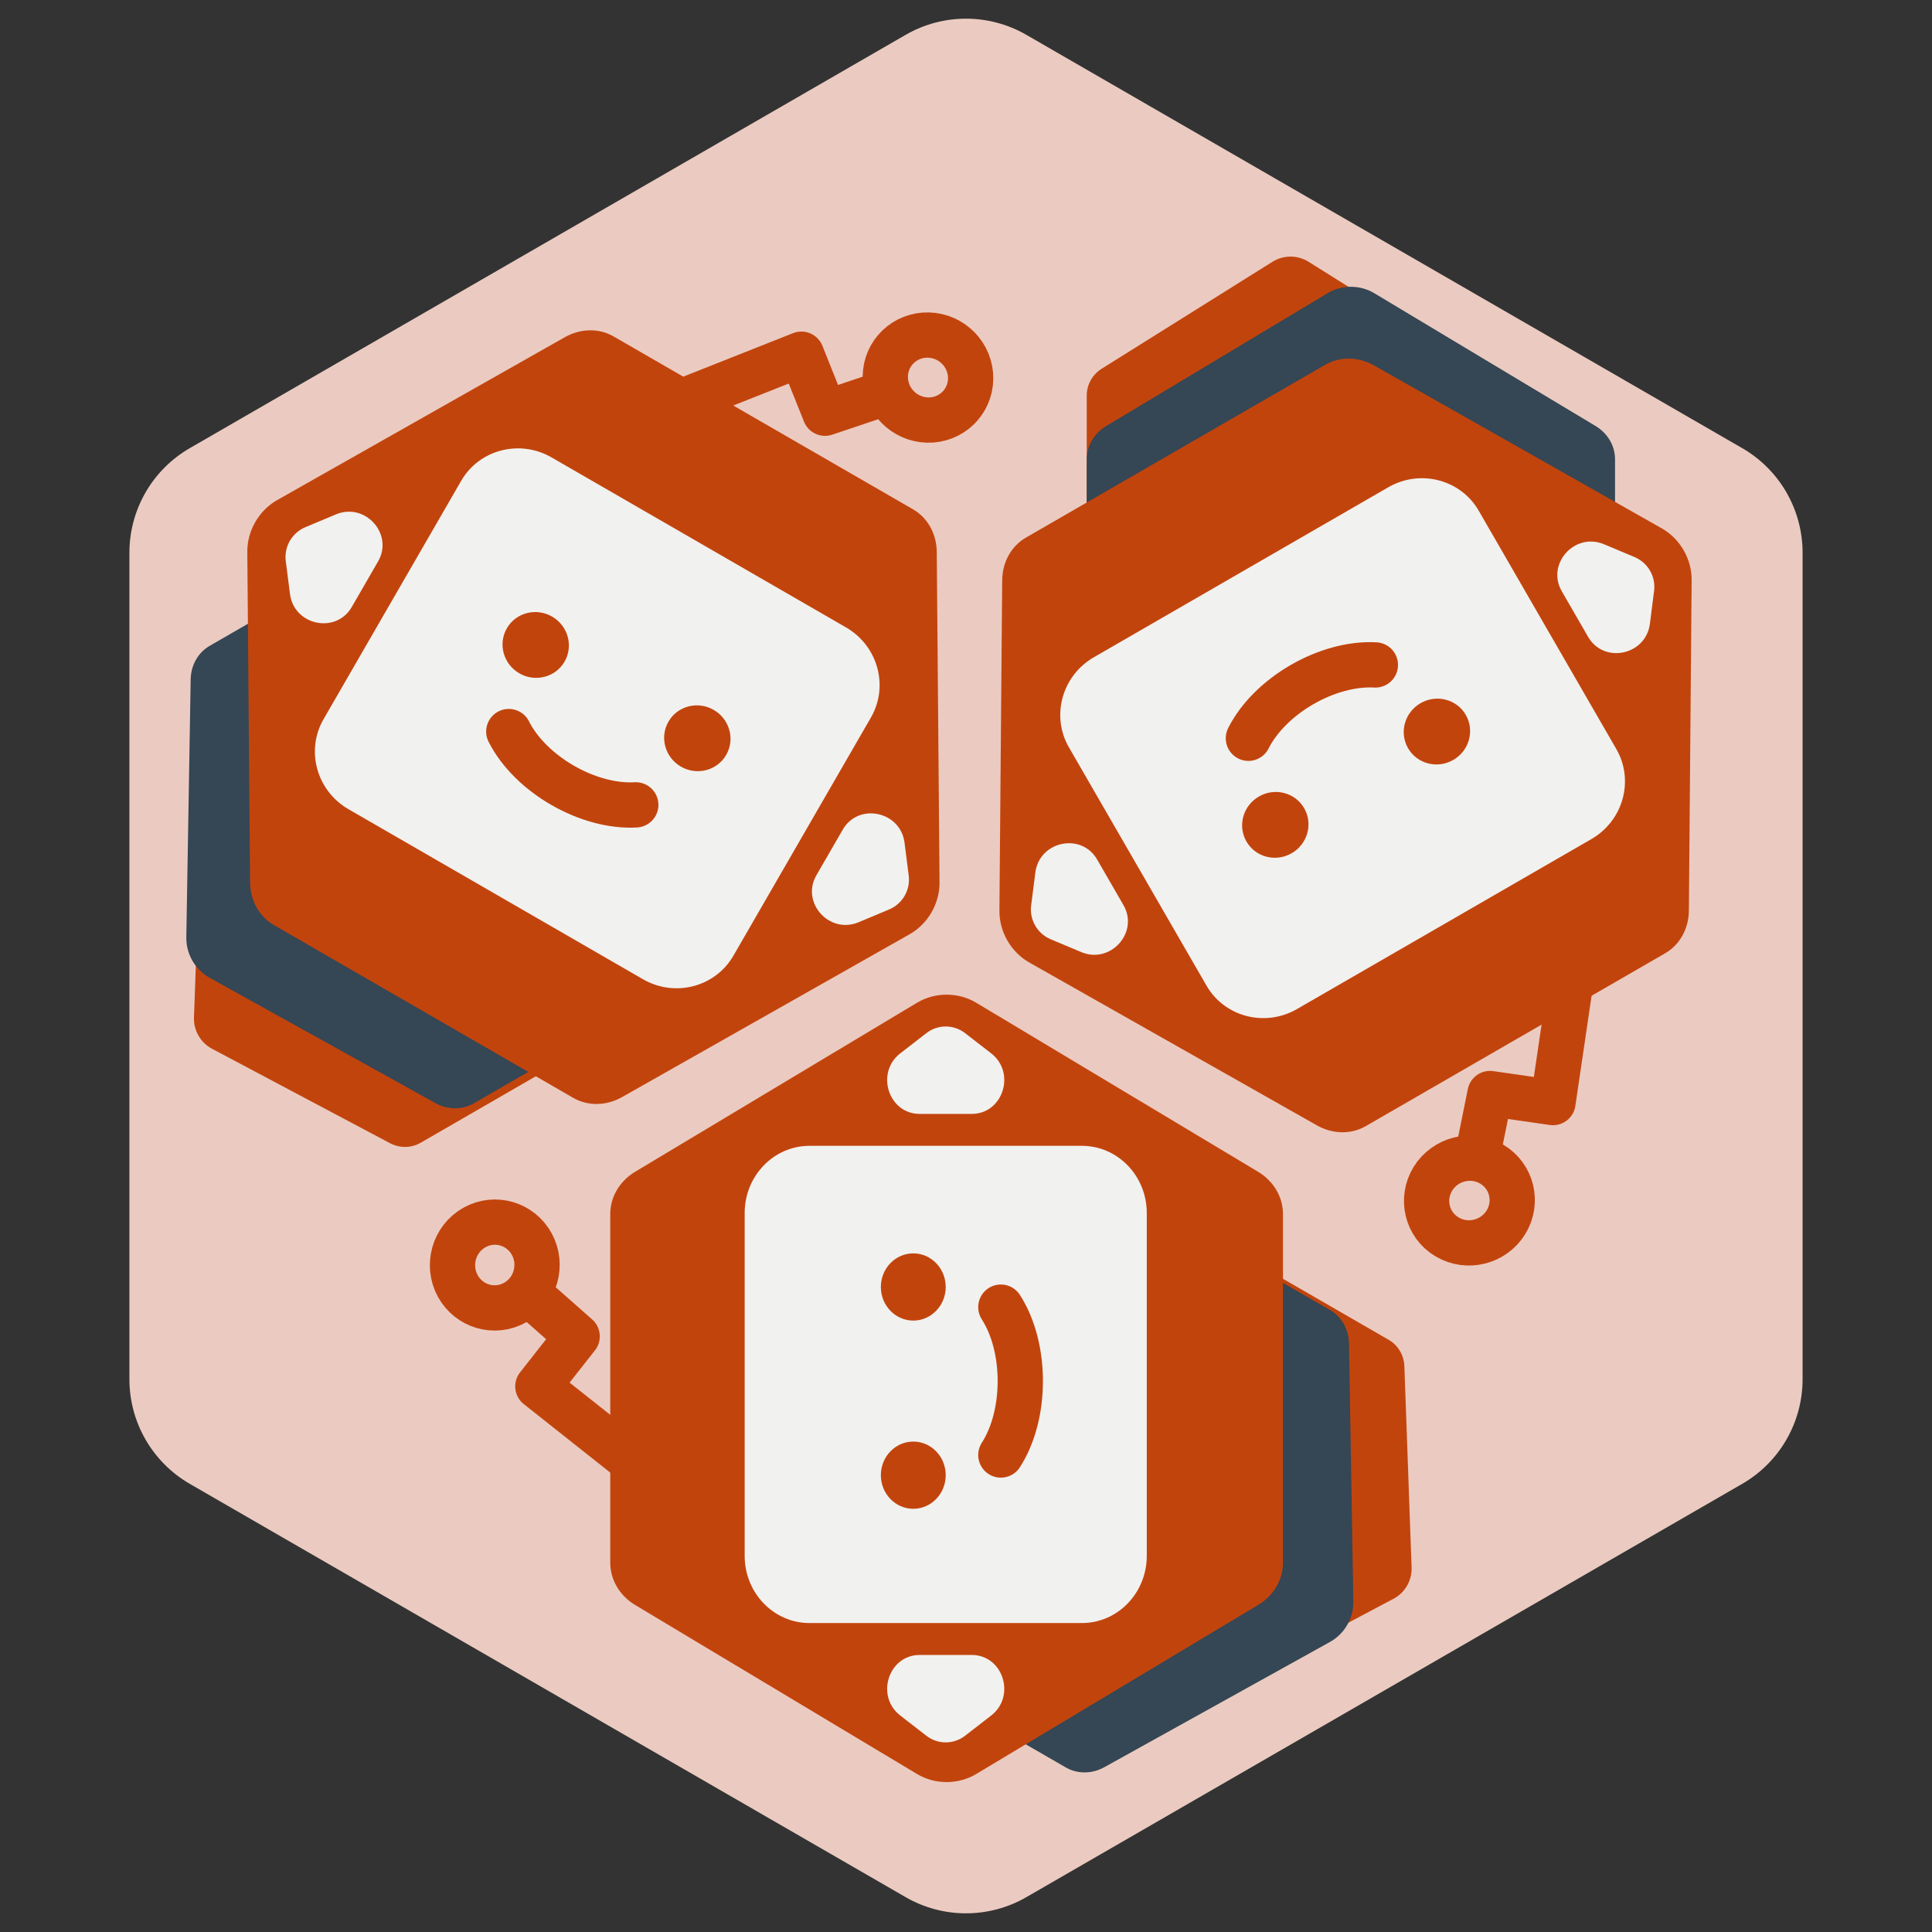 <svg width="128" height="128" viewBox="0 0 128 128" fill="none" xmlns="http://www.w3.org/2000/svg">
<rect x="0" y="0" width="128" height="128" fill="#333333" stroke="none"/>
<g clip-path="url(#clip0_0_1)">
<path d="M60 2.309C62.475 0.88 65.525 0.88 68 2.309L115.426 29.691C117.901 31.12 119.426 33.761 119.426 36.619V91.381C119.426 94.239 117.901 96.88 115.426 98.309L68 125.691C65.525 127.12 62.475 127.12 60 125.691L12.574 98.309C10.099 96.88 8.574 94.239 8.574 91.381V36.619C8.574 33.761 10.099 31.12 12.574 29.691L60 2.309Z" fill="#EBCBC1"/>
<path d="M84.31 17.34C85.034 16.887 85.966 16.887 86.69 17.34L98.002 24.423C98.624 24.812 99 25.48 99 26.196L99 40.804C99 41.52 98.624 42.188 98.002 42.577L86.69 49.66C85.966 50.113 85.034 50.113 84.31 49.66L72.998 42.577C72.376 42.188 72 41.52 72 40.804L72 26.196C72 25.48 72.376 24.812 72.998 24.423L84.31 17.34Z" fill="#C2440D"/>
<path d="M87.957 19.422C88.896 18.859 90.104 18.859 91.043 19.422L105.707 28.222C106.513 28.706 107 29.535 107 30.425L107 48.575C107 49.465 106.513 50.294 105.707 50.778L91.043 59.578C90.104 60.141 88.896 60.141 87.957 59.578L73.293 50.778C72.487 50.294 72 49.465 72 48.575L72 30.425C72 29.535 72.487 28.706 73.293 28.222L87.957 19.422Z" fill="#354654"/>
<path d="M93.522 103.857C93.552 104.71 93.086 105.518 92.332 105.918L80.542 112.173C79.893 112.517 79.127 112.509 78.507 112.151L65.856 104.847C65.236 104.489 64.846 103.83 64.819 103.096L64.342 89.758C64.311 88.904 64.777 88.097 65.532 87.697L77.322 81.442C77.97 81.097 78.736 81.106 79.356 81.464L92.007 88.768C92.627 89.126 93.018 89.785 93.044 90.519L93.522 103.857Z" fill="#C2440D"/>
<path d="M89.663 106.108C89.681 107.203 89.077 108.249 88.12 108.78L73.167 117.08C72.345 117.536 71.383 117.543 70.613 117.098L54.895 108.023C54.124 107.579 53.649 106.742 53.633 105.802L53.344 88.703C53.326 87.608 53.93 86.562 54.887 86.031L69.84 77.731C70.662 77.275 71.624 77.268 72.394 77.713L88.113 86.787C88.883 87.232 89.358 88.069 89.374 89.009L89.663 106.108Z" fill="#354654"/>
<path d="M60.751 66.436C61.946 65.719 63.485 65.719 64.68 66.436L83.353 77.633C84.38 78.249 85 79.304 85 80.436L85 103.53C85 104.662 84.38 105.717 83.353 106.333L64.68 117.53C63.485 118.247 61.946 118.247 60.751 117.53L42.078 106.333C41.051 105.717 40.431 104.662 40.431 103.53L40.431 80.436C40.431 79.304 41.051 78.249 42.078 77.633L60.751 66.436Z" fill="#C2440D"/>
<path d="M49.336 80.367L49.336 103.078C49.336 105.538 51.26 107.531 53.633 107.531L71.68 107.531C74.053 107.531 75.977 105.538 75.977 103.078L75.977 80.367C75.977 77.908 74.053 75.914 71.68 75.914L53.633 75.914C51.26 75.914 49.336 77.908 49.336 80.367Z" fill="#F1F1EF"/>
<path d="M62.656 97.734C62.656 96.505 61.694 95.508 60.508 95.508C59.321 95.508 58.359 96.505 58.359 97.734C58.359 98.964 59.321 99.961 60.508 99.961C61.694 99.961 62.656 98.964 62.656 97.734Z" fill="#C2440D"/>
<path d="M62.656 85.266C62.656 84.036 61.694 83.039 60.508 83.039C59.321 83.039 58.359 84.036 58.359 85.266C58.359 86.495 59.321 87.492 60.508 87.492C61.694 87.492 62.656 86.495 62.656 85.266Z" fill="#C2440D"/>
<path d="M66.309 96.398C68.027 93.727 68.027 89.273 66.309 86.602" stroke="#C2440D" stroke-width="3" stroke-linecap="round"/>
<path d="M63.943 114.995C63.18 115.586 62.132 115.586 61.37 114.995L59.642 113.656C57.988 112.374 58.863 109.646 60.929 109.646L64.383 109.646C66.449 109.646 67.325 112.374 65.67 113.656L63.943 114.995Z" fill="#F1F1EF"/>
<path d="M63.943 68.451C63.18 67.859 62.132 67.859 61.37 68.451L59.642 69.789C57.988 71.072 58.863 73.799 60.929 73.799L64.383 73.799C66.449 73.799 67.325 71.072 65.67 69.789L63.943 68.451Z" fill="#F1F1EF"/>
<path d="M41.615 96.587L35.634 91.85L38.238 88.538L35.521 86.141" stroke="#C2440D" stroke-width="3" stroke-linecap="round" stroke-linejoin="round"/>
<path d="M35.236 82.433C34.497 81.072 32.799 80.558 31.432 81.326C30.065 82.093 29.587 83.828 30.325 85.19C31.064 86.551 32.762 87.064 34.129 86.297C35.496 85.529 35.974 83.794 35.236 82.433Z" stroke="#C2440D" stroke-width="3"/>
<path d="M14.041 69.48C13.287 69.08 12.821 68.272 12.851 67.419L13.329 54.081C13.355 53.347 13.746 52.688 14.366 52.33L27.017 45.026C27.637 44.668 28.403 44.66 29.051 45.004L40.841 51.259C41.596 51.659 42.062 52.467 42.031 53.32L41.554 66.658C41.527 67.392 41.137 68.051 40.517 68.409L27.866 75.713C27.246 76.071 26.48 76.079 25.831 75.736L14.041 69.48Z" fill="#C2440D"/>
<path d="M13.887 64.78C12.93 64.249 12.326 63.203 12.344 62.108L12.633 45.009C12.649 44.069 13.124 43.232 13.895 42.787L29.613 33.713C30.383 33.268 31.345 33.275 32.167 33.731L47.12 42.031C48.077 42.562 48.681 43.608 48.663 44.703L48.374 61.802C48.358 62.742 47.883 63.579 47.112 64.023L31.395 73.098C30.624 73.543 29.662 73.536 28.84 73.08L13.887 64.78Z" fill="#354654"/>
<path d="M62.247 58.461C62.258 59.862 61.481 61.208 60.262 61.898L41.215 72.684C40.167 73.277 38.948 73.296 37.975 72.735L18.143 61.285C17.171 60.723 16.578 59.658 16.568 58.454L16.385 36.566C16.373 35.165 17.15 33.819 18.369 33.128L37.417 22.343C38.465 21.75 39.684 21.73 40.656 22.292L60.488 33.742C61.46 34.303 62.053 35.369 62.063 36.572L62.247 58.461Z" fill="#C2440D"/>
<path d="M56.049 41.567L36.546 30.307C34.434 29.087 31.75 29.782 30.552 31.858L21.436 47.647C20.237 49.723 20.977 52.395 23.09 53.614L42.593 64.874C44.705 66.094 47.388 65.399 48.587 63.323L57.703 47.534C58.902 45.458 58.161 42.786 56.049 41.567Z" fill="#F1F1EF"/>
<path d="M34.407 44.61C35.463 45.22 36.805 44.872 37.404 43.834C38.003 42.796 37.633 41.46 36.577 40.851C35.521 40.241 34.179 40.588 33.58 41.626C32.981 42.664 33.351 44 34.407 44.61Z" fill="#C2440D"/>
<path d="M45.114 50.792C46.17 51.402 47.512 51.054 48.112 50.016C48.711 48.978 48.341 47.642 47.285 47.033C46.229 46.423 44.887 46.77 44.288 47.808C43.688 48.846 44.058 50.182 45.114 50.792Z" fill="#C2440D"/>
<path d="M33.709 48.468C35.136 51.296 38.96 53.504 42.122 53.325" stroke="#C2440D" stroke-width="3" stroke-linecap="round"/>
<path d="M18.934 37.178C18.812 36.217 19.341 35.301 20.234 34.926L22.256 34.079C24.194 33.267 26.093 35.385 25.05 37.193L23.305 40.215C22.261 42.023 19.477 41.436 19.212 39.353L18.934 37.178Z" fill="#F1F1EF"/>
<path d="M58.904 60.255C59.797 59.88 60.327 58.964 60.204 58.003L59.927 55.828C59.661 53.745 56.877 53.158 55.834 54.966L54.089 57.988C53.045 59.796 54.945 61.913 56.882 61.102L58.904 60.255Z" fill="#F1F1EF"/>
<path d="M46 26.277L53.093 23.466L54.659 27.377L58.093 26.223" stroke="#C2440D" stroke-width="3" stroke-linecap="round" stroke-linejoin="round"/>
<path d="M61.447 27.83C62.996 27.871 64.289 26.657 64.308 25.089C64.327 23.521 63.063 22.24 61.515 22.199C59.967 22.157 58.673 23.371 58.654 24.939C58.635 26.507 59.899 27.789 61.447 27.83Z" stroke="#C2440D" stroke-width="3"/>
<path d="M68.199 63.772C66.98 63.082 66.203 61.736 66.214 60.335L66.398 38.446C66.408 37.242 67.001 36.177 67.973 35.616L87.805 24.166C88.777 23.604 89.997 23.624 91.044 24.217L110.092 35.002C111.311 35.692 112.088 37.039 112.076 38.44L111.893 60.328C111.883 61.532 111.29 62.597 110.318 63.159L90.486 74.609C89.513 75.17 88.294 75.151 87.247 74.558L68.199 63.772Z" fill="#C2440D"/>
<path d="M85.929 66.852L105.432 55.592C107.544 54.373 108.284 51.701 107.085 49.625L97.969 33.836C96.771 31.76 94.087 31.065 91.975 32.284L72.472 43.544C70.36 44.764 69.62 47.435 70.818 49.512L79.934 65.301C81.133 67.377 83.817 68.071 85.929 66.852Z" fill="#F1F1EF"/>
<path d="M94.114 46.588C93.058 47.197 92.688 48.533 93.287 49.571C93.887 50.609 95.229 50.957 96.285 50.347C97.341 49.737 97.711 48.401 97.112 47.363C96.512 46.325 95.17 45.978 94.114 46.588Z" fill="#C2440D"/>
<path d="M83.407 52.77C82.351 53.379 81.981 54.715 82.58 55.753C83.179 56.791 84.521 57.139 85.577 56.529C86.633 55.919 87.004 54.583 86.404 53.545C85.805 52.507 84.463 52.16 83.407 52.77Z" fill="#C2440D"/>
<path d="M91.122 44.054C87.96 43.876 84.135 46.083 82.709 48.912" stroke="#C2440D" stroke-width="3" stroke-linecap="round"/>
<path d="M108.287 36.904C109.18 37.278 109.709 38.195 109.587 39.156L109.309 41.33C109.044 43.414 106.26 44 105.216 42.193L103.471 39.171C102.428 37.363 104.328 35.245 106.265 36.057L108.287 36.904Z" fill="#F1F1EF"/>
<path d="M68.317 59.981C68.195 60.941 68.724 61.858 69.617 62.232L71.639 63.08C73.576 63.891 75.476 61.773 74.432 59.966L72.687 56.944C71.644 55.136 68.86 55.723 68.594 57.806L68.317 59.981Z" fill="#F1F1EF"/>
<path d="M104 65.5L102.888 73.048L98.718 72.449L98 76" stroke="#C2440D" stroke-width="3" stroke-linecap="round" stroke-linejoin="round"/>
<path d="M94.931 78.101C94.122 79.422 94.526 81.149 95.875 81.949C97.223 82.749 98.965 82.296 99.774 80.976C100.584 79.655 100.18 77.928 98.831 77.128C97.483 76.328 95.741 76.781 94.931 78.101Z" stroke="#C2440D" stroke-width="3"/>
</g>
<defs>
<clipPath id="clip0_0_1">
<rect width="128" height="128" fill="white"/>
</clipPath>
</defs>
</svg>
